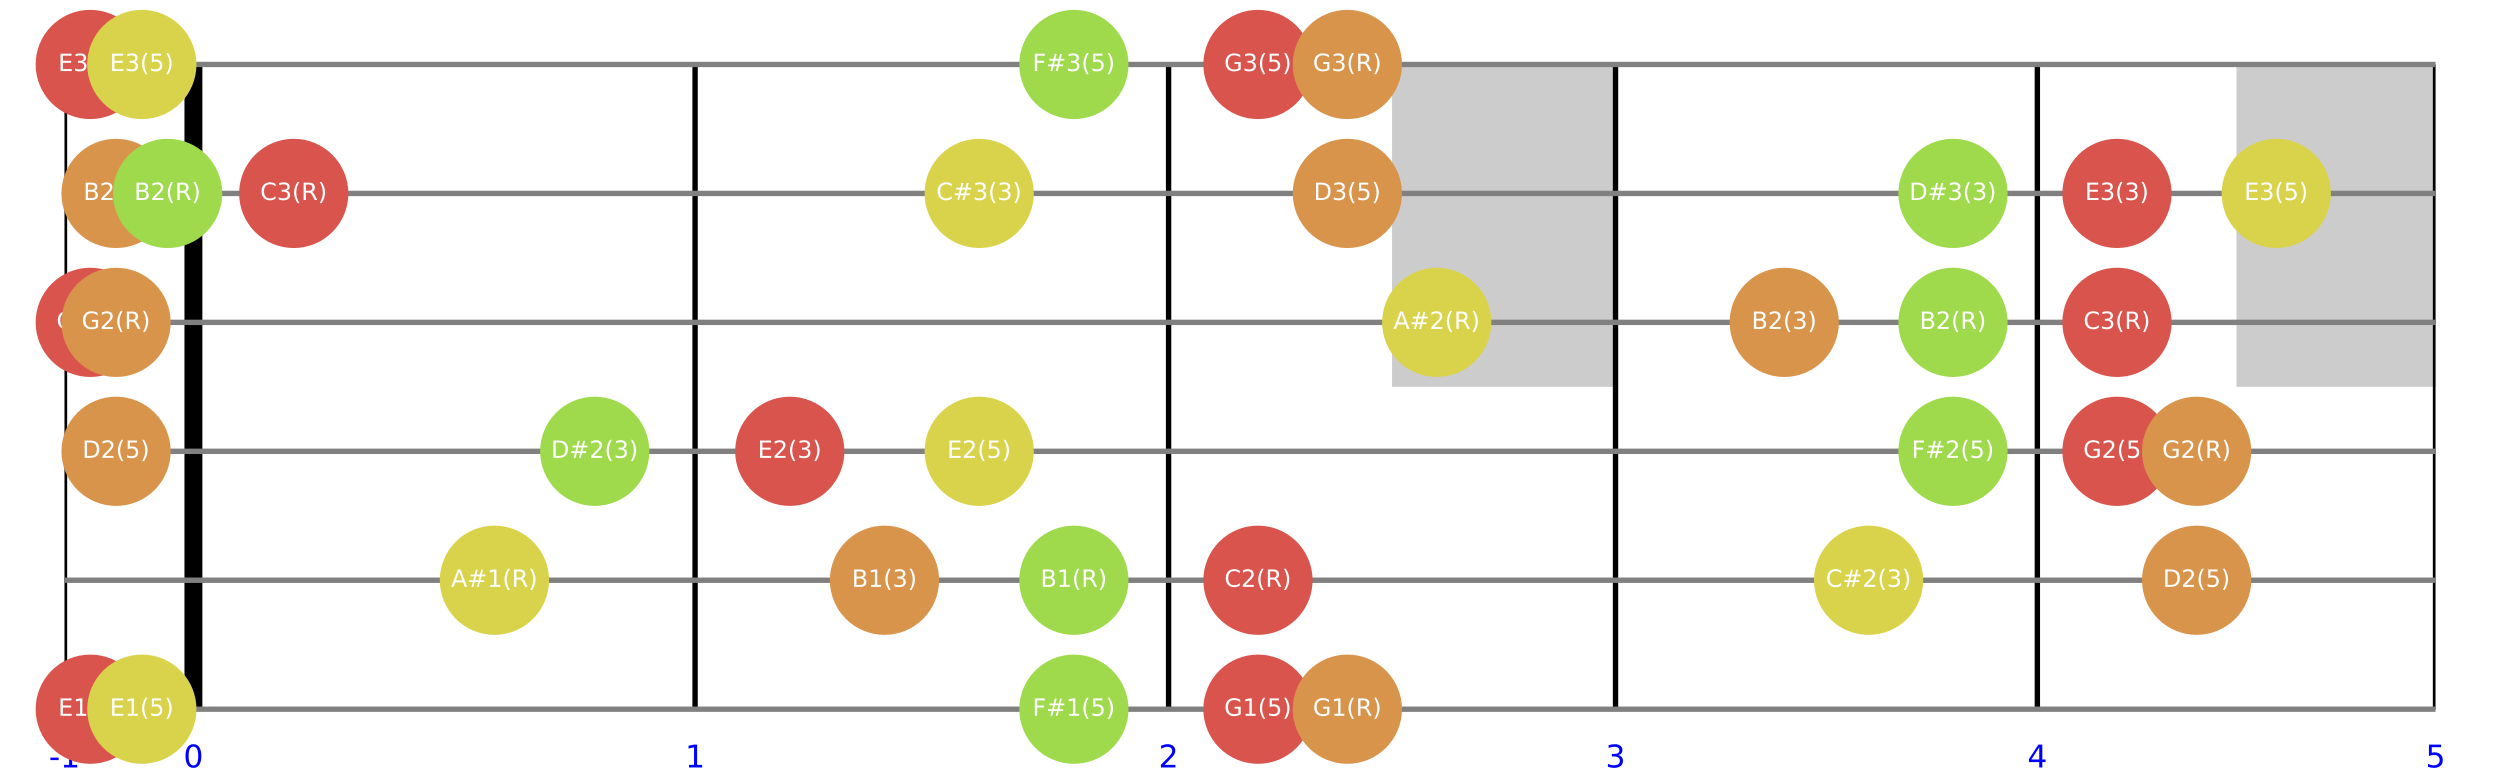 <?xml version="1.0" encoding="utf-8" standalone="no"?>
<!DOCTYPE svg PUBLIC "-//W3C//DTD SVG 1.1//EN"
  "http://www.w3.org/Graphics/SVG/1.1/DTD/svg11.dtd">
<!-- Created with matplotlib (https://matplotlib.org/) -->
<svg height="432pt" version="1.1" viewBox="0 0 1395.952 432" width="1395.952pt" xmlns="http://www.w3.org/2000/svg" xmlns:xlink="http://www.w3.org/1999/xlink">
 <defs>
  <style type="text/css">
*{stroke-linecap:butt;stroke-linejoin:round;}
  </style>
 </defs>
 <g id="figure_1">
  <g id="patch_1">
   <path d="M 0 432 
L 1395.952 432 
L 1395.952 0 
L 0 0 
z
" style="fill:#ffffff;"/>
  </g>
  <g id="axes_1">
   <g id="patch_2">
    <path clip-path="url(#p08aed198a1)" d="M 777.293 216 
L 902.072 216 
L 902.072 36 
L 777.293 36 
z
" style="fill:#cccccc;"/>
   </g>
   <g id="patch_3">
    <path clip-path="url(#p08aed198a1)" d="M 1248.787 216 
L 1359.952 216 
L 1359.952 36 
L 1248.787 36 
z
" style="fill:#cccccc;"/>
   </g>
   <g id="patch_4">
    <path clip-path="url(#p08aed198a1)" d="M 1668.84 216 
L 1767.877 216 
L 1767.877 36 
L 1668.84 36 
z
" style="fill:#cccccc;"/>
   </g>
   <g id="patch_5">
    <path clip-path="url(#p08aed198a1)" d="M 2043.065 216 
L 2131.297 216 
L 2131.297 36 
L 2043.065 36 
z
" style="fill:#cccccc;"/>
   </g>
   <g id="patch_6">
    <path clip-path="url(#p08aed198a1)" d="M 2529.261 396 
L 2603.455 396 
L 2603.455 36 
L 2529.261 36 
z
" style="fill:#cccccc;"/>
   </g>
   <g id="patch_7">
    <path clip-path="url(#p08aed198a1)" d="M 2938.101 216 
L 3000.49 216 
L 3000.49 36 
L 2938.101 36 
z
" style="fill:#cccccc;"/>
   </g>
   <g id="patch_8">
    <path clip-path="url(#p08aed198a1)" d="M 3173.848 216 
L 3229.43 216 
L 3229.43 36 
L 3173.848 36 
z
" style="fill:#cccccc;"/>
   </g>
   <g id="patch_9">
    <path clip-path="url(#p08aed198a1)" d="M 3383.875 216 
L 3433.393 216 
L 3433.393 36 
L 3383.875 36 
z
" style="fill:#cccccc;"/>
   </g>
   <g id="patch_10">
    <path clip-path="url(#p08aed198a1)" d="M 3570.987 216 
L 3615.103 216 
L 3615.103 36 
L 3570.987 36 
z
" style="fill:#cccccc;"/>
   </g>
   <g id="line2d_1">
    <path clip-path="url(#p08aed198a1)" d="M 108 396 
L 108 36 
" style="fill:none;stroke:#000000;stroke-width:10;"/>
   </g>
   <g id="line2d_2">
    <path clip-path="url(#p08aed198a1)" style="fill:none;stroke:#000000;stroke-width:5;"/>
   </g>
   <g id="line2d_3">
    <path clip-path="url(#p08aed198a1)" d="M 36 396 
L 36 36 
" style="fill:none;stroke:#000000;stroke-width:3;"/>
   </g>
   <g id="line2d_4">
    <path clip-path="url(#p08aed198a1)" d="M 108 396 
L 108 36 
" style="fill:none;stroke:#000000;stroke-width:3;"/>
   </g>
   <g id="line2d_5">
    <path clip-path="url(#p08aed198a1)" d="M 388.118 396 
L 388.118 36 
" style="fill:none;stroke:#000000;stroke-width:3;"/>
   </g>
   <g id="line2d_6">
    <path clip-path="url(#p08aed198a1)" d="M 652.515 396 
L 652.515 36 
" style="fill:none;stroke:#000000;stroke-width:3;"/>
   </g>
   <g id="line2d_7">
    <path clip-path="url(#p08aed198a1)" d="M 902.072 396 
L 902.072 36 
" style="fill:none;stroke:#000000;stroke-width:3;"/>
   </g>
   <g id="line2d_8">
    <path clip-path="url(#p08aed198a1)" d="M 1137.622 396 
L 1137.622 36 
" style="fill:none;stroke:#000000;stroke-width:3;"/>
   </g>
   <g id="line2d_9">
    <path clip-path="url(#p08aed198a1)" d="M 1359.952 396 
L 1359.952 36 
" style="fill:none;stroke:#000000;stroke-width:3;"/>
   </g>
   <g id="line2d_10">
    <path clip-path="url(#p08aed198a1)" d="M 36 396 
L 1396.952 396 
" style="fill:none;stroke:#808080;stroke-linecap:square;stroke-width:3;"/>
   </g>
   <g id="line2d_11">
    <path clip-path="url(#p08aed198a1)" d="M 36 324 
L 1396.952 324 
" style="fill:none;stroke:#808080;stroke-linecap:square;stroke-width:3;"/>
   </g>
   <g id="line2d_12">
    <path clip-path="url(#p08aed198a1)" d="M 36 252 
L 1396.952 252 
" style="fill:none;stroke:#808080;stroke-linecap:square;stroke-width:3;"/>
   </g>
   <g id="line2d_13">
    <path clip-path="url(#p08aed198a1)" d="M 36 180 
L 1396.952 180 
" style="fill:none;stroke:#808080;stroke-linecap:square;stroke-width:3;"/>
   </g>
   <g id="line2d_14">
    <path clip-path="url(#p08aed198a1)" d="M 36 108 
L 1396.952 108 
" style="fill:none;stroke:#808080;stroke-linecap:square;stroke-width:3;"/>
   </g>
   <g id="line2d_15">
    <path clip-path="url(#p08aed198a1)" d="M 36 36 
L 1396.952 36 
" style="fill:none;stroke:#808080;stroke-linecap:square;stroke-width:3;"/>
   </g>
   <g id="text_1">
    <!-- -1 -->
    <defs>
     <path d="M 4.891 31.391 
L 31.203 31.391 
L 31.203 23.391 
L 4.891 23.391 
z
" id="DejaVuSans-45"/>
     <path d="M 12.406 8.297 
L 28.516 8.297 
L 28.516 63.922 
L 10.984 60.406 
L 10.984 69.391 
L 28.422 72.906 
L 38.281 72.906 
L 38.281 8.297 
L 54.391 8.297 
L 54.391 0 
L 12.406 0 
z
" id="DejaVuSans-49"/>
    </defs>
    <g style="fill:#0000ff;" transform="translate(27.276 428.521)scale(0.175 -0.175)">
     <use xlink:href="#DejaVuSans-45"/>
     <use x="36.084" xlink:href="#DejaVuSans-49"/>
    </g>
   </g>
   <g id="text_2">
    <!-- 0 -->
    <defs>
     <path d="M 31.781 66.406 
Q 24.172 66.406 20.328 58.906 
Q 16.5 51.422 16.5 36.375 
Q 16.5 21.391 20.328 13.891 
Q 24.172 6.391 31.781 6.391 
Q 39.453 6.391 43.281 13.891 
Q 47.125 21.391 47.125 36.375 
Q 47.125 51.422 43.281 58.906 
Q 39.453 66.406 31.781 66.406 
z
M 31.781 74.219 
Q 44.047 74.219 50.516 64.516 
Q 56.984 54.828 56.984 36.375 
Q 56.984 17.969 50.516 8.266 
Q 44.047 -1.422 31.781 -1.422 
Q 19.531 -1.422 13.062 8.266 
Q 6.594 17.969 6.594 36.375 
Q 6.594 54.828 13.062 64.516 
Q 19.531 74.219 31.781 74.219 
z
" id="DejaVuSans-48"/>
    </defs>
    <g style="fill:#0000ff;" transform="translate(102.433 428.521)scale(0.175 -0.175)">
     <use xlink:href="#DejaVuSans-48"/>
    </g>
   </g>
   <g id="text_3">
    <!-- 1 -->
    <g style="fill:#0000ff;" transform="translate(382.551 428.521)scale(0.175 -0.175)">
     <use xlink:href="#DejaVuSans-49"/>
    </g>
   </g>
   <g id="text_4">
    <!-- 2 -->
    <defs>
     <path d="M 19.188 8.297 
L 53.609 8.297 
L 53.609 0 
L 7.328 0 
L 7.328 8.297 
Q 12.938 14.109 22.625 23.891 
Q 32.328 33.688 34.812 36.531 
Q 39.547 41.844 41.422 45.531 
Q 43.312 49.219 43.312 52.781 
Q 43.312 58.594 39.234 62.25 
Q 35.156 65.922 28.609 65.922 
Q 23.969 65.922 18.812 64.312 
Q 13.672 62.703 7.812 59.422 
L 7.812 69.391 
Q 13.766 71.781 18.938 73 
Q 24.125 74.219 28.422 74.219 
Q 39.75 74.219 46.484 68.547 
Q 53.219 62.891 53.219 53.422 
Q 53.219 48.922 51.531 44.891 
Q 49.859 40.875 45.406 35.406 
Q 44.188 33.984 37.641 27.219 
Q 31.109 20.453 19.188 8.297 
z
" id="DejaVuSans-50"/>
    </defs>
    <g style="fill:#0000ff;" transform="translate(646.947 428.521)scale(0.175 -0.175)">
     <use xlink:href="#DejaVuSans-50"/>
    </g>
   </g>
   <g id="text_5">
    <!-- 3 -->
    <defs>
     <path d="M 40.578 39.312 
Q 47.656 37.797 51.625 33 
Q 55.609 28.219 55.609 21.188 
Q 55.609 10.406 48.188 4.484 
Q 40.766 -1.422 27.094 -1.422 
Q 22.516 -1.422 17.656 -0.516 
Q 12.797 0.391 7.625 2.203 
L 7.625 11.719 
Q 11.719 9.328 16.594 8.109 
Q 21.484 6.891 26.812 6.891 
Q 36.078 6.891 40.938 10.547 
Q 45.797 14.203 45.797 21.188 
Q 45.797 27.641 41.281 31.266 
Q 36.766 34.906 28.719 34.906 
L 20.219 34.906 
L 20.219 43.016 
L 29.109 43.016 
Q 36.375 43.016 40.234 45.922 
Q 44.094 48.828 44.094 54.297 
Q 44.094 59.906 40.109 62.906 
Q 36.141 65.922 28.719 65.922 
Q 24.656 65.922 20.016 65.031 
Q 15.375 64.156 9.812 62.312 
L 9.812 71.094 
Q 15.438 72.656 20.344 73.438 
Q 25.25 74.219 29.594 74.219 
Q 40.828 74.219 47.359 69.109 
Q 53.906 64.016 53.906 55.328 
Q 53.906 49.266 50.438 45.094 
Q 46.969 40.922 40.578 39.312 
z
" id="DejaVuSans-51"/>
    </defs>
    <g style="fill:#0000ff;" transform="translate(896.504 428.521)scale(0.175 -0.175)">
     <use xlink:href="#DejaVuSans-51"/>
    </g>
   </g>
   <g id="text_6">
    <!-- 4 -->
    <defs>
     <path d="M 37.797 64.312 
L 12.891 25.391 
L 37.797 25.391 
z
M 35.203 72.906 
L 47.609 72.906 
L 47.609 25.391 
L 58.016 25.391 
L 58.016 17.188 
L 47.609 17.188 
L 47.609 0 
L 37.797 0 
L 37.797 17.188 
L 4.891 17.188 
L 4.891 26.703 
z
" id="DejaVuSans-52"/>
    </defs>
    <g style="fill:#0000ff;" transform="translate(1132.055 428.521)scale(0.175 -0.175)">
     <use xlink:href="#DejaVuSans-52"/>
    </g>
   </g>
   <g id="text_7">
    <!-- 5 -->
    <defs>
     <path d="M 10.797 72.906 
L 49.516 72.906 
L 49.516 64.594 
L 19.828 64.594 
L 19.828 46.734 
Q 21.969 47.469 24.109 47.828 
Q 26.266 48.188 28.422 48.188 
Q 40.625 48.188 47.75 41.5 
Q 54.891 34.812 54.891 23.391 
Q 54.891 11.625 47.562 5.094 
Q 40.234 -1.422 26.906 -1.422 
Q 22.312 -1.422 17.547 -0.641 
Q 12.797 0.141 7.719 1.703 
L 7.719 11.625 
Q 12.109 9.234 16.797 8.062 
Q 21.484 6.891 26.703 6.891 
Q 35.156 6.891 40.078 11.328 
Q 45.016 15.766 45.016 23.391 
Q 45.016 31 40.078 35.438 
Q 35.156 39.891 26.703 39.891 
Q 22.75 39.891 18.812 39.016 
Q 14.891 38.141 10.797 36.281 
z
" id="DejaVuSans-53"/>
    </defs>
    <g style="fill:#0000ff;" transform="translate(1354.385 428.521)scale(0.175 -0.175)">
     <use xlink:href="#DejaVuSans-53"/>
    </g>
   </g>
   <g id="patch_11">
    <path d="M 50.4 426 
C 58.356 426 65.987 422.839 71.613 417.213 
C 77.239 411.587 80.4 403.956 80.4 396 
C 80.4 388.044 77.239 380.413 71.613 374.787 
C 65.987 369.161 58.356 366 50.4 366 
C 42.444 366 34.813 369.161 29.187 374.787 
C 23.561 380.413 20.4 388.044 20.4 396 
C 20.4 403.956 23.561 411.587 29.187 417.213 
C 34.813 422.839 42.444 426 50.4 426 
z
" style="fill:#d9544c;stroke:#d9544c;stroke-linejoin:miter;"/>
   </g>
   <g id="patch_12">
    <path d="M 50.4 210 
C 58.356 210 65.987 206.839 71.613 201.213 
C 77.239 195.587 80.4 187.956 80.4 180 
C 80.4 172.044 77.239 164.413 71.613 158.787 
C 65.987 153.161 58.356 150 50.4 150 
C 42.444 150 34.813 153.161 29.187 158.787 
C 23.561 164.413 20.4 172.044 20.4 180 
C 20.4 187.956 23.561 195.587 29.187 201.213 
C 34.813 206.839 42.444 210 50.4 210 
z
" style="fill:#d9544c;stroke:#d9544c;stroke-linejoin:miter;"/>
   </g>
   <g id="patch_13">
    <path d="M 50.4 66 
C 58.356 66 65.987 62.839 71.613 57.213 
C 77.239 51.587 80.4 43.956 80.4 36 
C 80.4 28.044 77.239 20.413 71.613 14.787 
C 65.987 9.161 58.356 6 50.4 6 
C 42.444 6 34.813 9.161 29.187 14.787 
C 23.561 20.413 20.4 28.044 20.4 36 
C 20.4 43.956 23.561 51.587 29.187 57.213 
C 34.813 62.839 42.444 66 50.4 66 
z
" style="fill:#d9544c;stroke:#d9544c;stroke-linejoin:miter;"/>
   </g>
   <g id="patch_14">
    <path d="M 164.024 138 
C 171.98 138 179.611 134.839 185.237 129.213 
C 190.863 123.587 194.024 115.956 194.024 108 
C 194.024 100.044 190.863 92.413 185.237 86.787 
C 179.611 81.161 171.98 78 164.024 78 
C 156.068 78 148.436 81.161 142.81 86.787 
C 137.185 92.413 134.024 100.044 134.024 108 
C 134.024 115.956 137.185 123.587 142.81 129.213 
C 148.436 134.839 156.068 138 164.024 138 
z
" style="fill:#d9544c;stroke:#d9544c;stroke-linejoin:miter;"/>
   </g>
   <g id="patch_15">
    <path d="M 440.997 282 
C 448.954 282 456.585 278.839 462.211 273.213 
C 467.836 267.587 470.997 259.956 470.997 252 
C 470.997 244.044 467.836 236.413 462.211 230.787 
C 456.585 225.161 448.954 222 440.997 222 
C 433.041 222 425.41 225.161 419.784 230.787 
C 414.158 236.413 410.997 244.044 410.997 252 
C 410.997 259.956 414.158 267.587 419.784 273.213 
C 425.41 278.839 433.041 282 440.997 282 
z
" style="fill:#d9544c;stroke:#d9544c;stroke-linejoin:miter;"/>
   </g>
   <g id="patch_16">
    <path d="M 702.426 426 
C 710.382 426 718.013 422.839 723.639 417.213 
C 729.265 411.587 732.426 403.956 732.426 396 
C 732.426 388.044 729.265 380.413 723.639 374.787 
C 718.013 369.161 710.382 366 702.426 366 
C 694.47 366 686.839 369.161 681.213 374.787 
C 675.587 380.413 672.426 388.044 672.426 396 
C 672.426 403.956 675.587 411.587 681.213 417.213 
C 686.839 422.839 694.47 426 702.426 426 
z
" style="fill:#d9544c;stroke:#d9544c;stroke-linejoin:miter;"/>
   </g>
   <g id="patch_17">
    <path d="M 702.426 354 
C 710.382 354 718.013 350.839 723.639 345.213 
C 729.265 339.587 732.426 331.956 732.426 324 
C 732.426 316.044 729.265 308.413 723.639 302.787 
C 718.013 297.161 710.382 294 702.426 294 
C 694.47 294 686.839 297.161 681.213 302.787 
C 675.587 308.413 672.426 316.044 672.426 324 
C 672.426 331.956 675.587 339.587 681.213 345.213 
C 686.839 350.839 694.47 354 702.426 354 
z
" style="fill:#d9544c;stroke:#d9544c;stroke-linejoin:miter;"/>
   </g>
   <g id="patch_18">
    <path d="M 702.426 66 
C 710.382 66 718.013 62.839 723.639 57.213 
C 729.265 51.587 732.426 43.956 732.426 36 
C 732.426 28.044 729.265 20.413 723.639 14.787 
C 718.013 9.161 710.382 6 702.426 6 
C 694.47 6 686.839 9.161 681.213 14.787 
C 675.587 20.413 672.426 28.044 672.426 36 
C 672.426 43.956 675.587 51.587 681.213 57.213 
C 686.839 62.839 694.47 66 702.426 66 
z
" style="fill:#d9544c;stroke:#d9544c;stroke-linejoin:miter;"/>
   </g>
   <g id="patch_19">
    <path d="M 1182.088 282 
C 1190.044 282 1197.675 278.839 1203.301 273.213 
C 1208.927 267.587 1212.088 259.956 1212.088 252 
C 1212.088 244.044 1208.927 236.413 1203.301 230.787 
C 1197.675 225.161 1190.044 222 1182.088 222 
C 1174.132 222 1166.501 225.161 1160.875 230.787 
C 1155.249 236.413 1152.088 244.044 1152.088 252 
C 1152.088 259.956 1155.249 267.587 1160.875 273.213 
C 1166.501 278.839 1174.132 282 1182.088 282 
z
" style="fill:#d9544c;stroke:#d9544c;stroke-linejoin:miter;"/>
   </g>
   <g id="patch_20">
    <path d="M 1182.088 210 
C 1190.044 210 1197.675 206.839 1203.301 201.213 
C 1208.927 195.587 1212.088 187.956 1212.088 180 
C 1212.088 172.044 1208.927 164.413 1203.301 158.787 
C 1197.675 153.161 1190.044 150 1182.088 150 
C 1174.132 150 1166.501 153.161 1160.875 158.787 
C 1155.249 164.413 1152.088 172.044 1152.088 180 
C 1152.088 187.956 1155.249 195.587 1160.875 201.213 
C 1166.501 206.839 1174.132 210 1182.088 210 
z
" style="fill:#d9544c;stroke:#d9544c;stroke-linejoin:miter;"/>
   </g>
   <g id="patch_21">
    <path d="M 1182.088 138 
C 1190.044 138 1197.675 134.839 1203.301 129.213 
C 1208.927 123.587 1212.088 115.956 1212.088 108 
C 1212.088 100.044 1208.927 92.413 1203.301 86.787 
C 1197.675 81.161 1190.044 78 1182.088 78 
C 1174.132 78 1166.501 81.161 1160.875 86.787 
C 1155.249 92.413 1152.088 100.044 1152.088 108 
C 1152.088 115.956 1155.249 123.587 1160.875 129.213 
C 1166.501 134.839 1174.132 138 1182.088 138 
z
" style="fill:#d9544c;stroke:#d9544c;stroke-linejoin:miter;"/>
   </g>
   <g id="text_8">
    <!-- E1(3) -->
    <defs>
     <path d="M 9.812 72.906 
L 55.906 72.906 
L 55.906 64.594 
L 19.672 64.594 
L 19.672 43.016 
L 54.391 43.016 
L 54.391 34.719 
L 19.672 34.719 
L 19.672 8.297 
L 56.781 8.297 
L 56.781 0 
L 9.812 0 
z
" id="DejaVuSans-69"/>
     <path d="M 31 75.875 
Q 24.469 64.656 21.281 53.656 
Q 18.109 42.672 18.109 31.391 
Q 18.109 20.125 21.312 9.062 
Q 24.516 -2 31 -13.188 
L 23.188 -13.188 
Q 15.875 -1.703 12.234 9.375 
Q 8.594 20.453 8.594 31.391 
Q 8.594 42.281 12.203 53.312 
Q 15.828 64.359 23.188 75.875 
z
" id="DejaVuSans-40"/>
     <path d="M 8.016 75.875 
L 15.828 75.875 
Q 23.141 64.359 26.781 53.312 
Q 30.422 42.281 30.422 31.391 
Q 30.422 20.453 26.781 9.375 
Q 23.141 -1.703 15.828 -13.188 
L 8.016 -13.188 
Q 14.5 -2 17.703 9.062 
Q 20.906 20.125 20.906 31.391 
Q 20.906 42.672 17.703 53.656 
Q 14.5 64.656 8.016 75.875 
z
" id="DejaVuSans-41"/>
    </defs>
    <g style="fill:#ffffff;" transform="translate(32.502 399.679)scale(0.133 -0.133)">
     <use xlink:href="#DejaVuSans-69"/>
     <use x="63.184" xlink:href="#DejaVuSans-49"/>
     <use x="126.807" xlink:href="#DejaVuSans-40"/>
     <use x="165.82" xlink:href="#DejaVuSans-51"/>
     <use x="229.443" xlink:href="#DejaVuSans-41"/>
    </g>
   </g>
   <g id="text_9">
    <!-- G2(5) -->
    <defs>
     <path d="M 59.516 10.406 
L 59.516 29.984 
L 43.406 29.984 
L 43.406 38.094 
L 69.281 38.094 
L 69.281 6.781 
Q 63.578 2.734 56.688 0.656 
Q 49.812 -1.422 42 -1.422 
Q 24.906 -1.422 15.25 8.562 
Q 5.609 18.562 5.609 36.375 
Q 5.609 54.25 15.25 64.234 
Q 24.906 74.219 42 74.219 
Q 49.125 74.219 55.547 72.453 
Q 61.969 70.703 67.391 67.281 
L 67.391 56.781 
Q 61.922 61.422 55.766 63.766 
Q 49.609 66.109 42.828 66.109 
Q 29.438 66.109 22.719 58.641 
Q 16.016 51.172 16.016 36.375 
Q 16.016 21.625 22.719 14.156 
Q 29.438 6.688 42.828 6.688 
Q 48.047 6.688 52.141 7.594 
Q 56.25 8.5 59.516 10.406 
z
" id="DejaVuSans-71"/>
    </defs>
    <g style="fill:#ffffff;" transform="translate(31.549 183.679)scale(0.133 -0.133)">
     <use xlink:href="#DejaVuSans-71"/>
     <use x="77.49" xlink:href="#DejaVuSans-50"/>
     <use x="141.113" xlink:href="#DejaVuSans-40"/>
     <use x="180.127" xlink:href="#DejaVuSans-53"/>
     <use x="243.75" xlink:href="#DejaVuSans-41"/>
    </g>
   </g>
   <g id="text_10">
    <!-- E3(3) -->
    <g style="fill:#ffffff;" transform="translate(32.502 39.679)scale(0.133 -0.133)">
     <use xlink:href="#DejaVuSans-69"/>
     <use x="63.184" xlink:href="#DejaVuSans-51"/>
     <use x="126.807" xlink:href="#DejaVuSans-40"/>
     <use x="165.82" xlink:href="#DejaVuSans-51"/>
     <use x="229.443" xlink:href="#DejaVuSans-41"/>
    </g>
   </g>
   <g id="text_11">
    <!-- C3(R) -->
    <defs>
     <path d="M 64.406 67.281 
L 64.406 56.891 
Q 59.422 61.531 53.781 63.812 
Q 48.141 66.109 41.797 66.109 
Q 29.297 66.109 22.656 58.469 
Q 16.016 50.828 16.016 36.375 
Q 16.016 21.969 22.656 14.328 
Q 29.297 6.688 41.797 6.688 
Q 48.141 6.688 53.781 8.984 
Q 59.422 11.281 64.406 15.922 
L 64.406 5.609 
Q 59.234 2.094 53.438 0.328 
Q 47.656 -1.422 41.219 -1.422 
Q 24.656 -1.422 15.125 8.703 
Q 5.609 18.844 5.609 36.375 
Q 5.609 53.953 15.125 64.078 
Q 24.656 74.219 41.219 74.219 
Q 47.75 74.219 53.531 72.484 
Q 59.328 70.75 64.406 67.281 
z
" id="DejaVuSans-67"/>
     <path d="M 44.391 34.188 
Q 47.562 33.109 50.562 29.594 
Q 53.562 26.078 56.594 19.922 
L 66.609 0 
L 56 0 
L 46.688 18.703 
Q 43.062 26.031 39.672 28.422 
Q 36.281 30.812 30.422 30.812 
L 19.672 30.812 
L 19.672 0 
L 9.812 0 
L 9.812 72.906 
L 32.078 72.906 
Q 44.578 72.906 50.734 67.672 
Q 56.891 62.453 56.891 51.906 
Q 56.891 45.016 53.688 40.469 
Q 50.484 35.938 44.391 34.188 
z
M 19.672 64.797 
L 19.672 38.922 
L 32.078 38.922 
Q 39.203 38.922 42.844 42.219 
Q 46.484 45.516 46.484 51.906 
Q 46.484 58.297 42.844 61.547 
Q 39.203 64.797 32.078 64.797 
z
" id="DejaVuSans-82"/>
    </defs>
    <g style="fill:#ffffff;" transform="translate(145.292 111.679)scale(0.133 -0.133)">
     <use xlink:href="#DejaVuSans-67"/>
     <use x="69.824" xlink:href="#DejaVuSans-51"/>
     <use x="133.447" xlink:href="#DejaVuSans-40"/>
     <use x="172.461" xlink:href="#DejaVuSans-82"/>
     <use x="241.943" xlink:href="#DejaVuSans-41"/>
    </g>
   </g>
   <g id="text_12">
    <!-- E2(3) -->
    <g style="fill:#ffffff;" transform="translate(423.1 255.679)scale(0.133 -0.133)">
     <use xlink:href="#DejaVuSans-69"/>
     <use x="63.184" xlink:href="#DejaVuSans-50"/>
     <use x="126.807" xlink:href="#DejaVuSans-40"/>
     <use x="165.82" xlink:href="#DejaVuSans-51"/>
     <use x="229.443" xlink:href="#DejaVuSans-41"/>
    </g>
   </g>
   <g id="text_13">
    <!-- G1(5) -->
    <g style="fill:#ffffff;" transform="translate(683.575 399.679)scale(0.133 -0.133)">
     <use xlink:href="#DejaVuSans-71"/>
     <use x="77.49" xlink:href="#DejaVuSans-49"/>
     <use x="141.113" xlink:href="#DejaVuSans-40"/>
     <use x="180.127" xlink:href="#DejaVuSans-53"/>
     <use x="243.75" xlink:href="#DejaVuSans-41"/>
    </g>
   </g>
   <g id="text_14">
    <!-- C2(R) -->
    <g style="fill:#ffffff;" transform="translate(683.695 327.679)scale(0.133 -0.133)">
     <use xlink:href="#DejaVuSans-67"/>
     <use x="69.824" xlink:href="#DejaVuSans-50"/>
     <use x="133.447" xlink:href="#DejaVuSans-40"/>
     <use x="172.461" xlink:href="#DejaVuSans-82"/>
     <use x="241.943" xlink:href="#DejaVuSans-41"/>
    </g>
   </g>
   <g id="text_15">
    <!-- G3(5) -->
    <g style="fill:#ffffff;" transform="translate(683.575 39.679)scale(0.133 -0.133)">
     <use xlink:href="#DejaVuSans-71"/>
     <use x="77.49" xlink:href="#DejaVuSans-51"/>
     <use x="141.113" xlink:href="#DejaVuSans-40"/>
     <use x="180.127" xlink:href="#DejaVuSans-53"/>
     <use x="243.75" xlink:href="#DejaVuSans-41"/>
    </g>
   </g>
   <g id="text_16">
    <!-- G2(5) -->
    <g style="fill:#ffffff;" transform="translate(1163.237 255.679)scale(0.133 -0.133)">
     <use xlink:href="#DejaVuSans-71"/>
     <use x="77.49" xlink:href="#DejaVuSans-50"/>
     <use x="141.113" xlink:href="#DejaVuSans-40"/>
     <use x="180.127" xlink:href="#DejaVuSans-53"/>
     <use x="243.75" xlink:href="#DejaVuSans-41"/>
    </g>
   </g>
   <g id="text_17">
    <!-- C3(R) -->
    <g style="fill:#ffffff;" transform="translate(1163.357 183.679)scale(0.133 -0.133)">
     <use xlink:href="#DejaVuSans-67"/>
     <use x="69.824" xlink:href="#DejaVuSans-51"/>
     <use x="133.447" xlink:href="#DejaVuSans-40"/>
     <use x="172.461" xlink:href="#DejaVuSans-82"/>
     <use x="241.943" xlink:href="#DejaVuSans-41"/>
    </g>
   </g>
   <g id="text_18">
    <!-- E3(3) -->
    <g style="fill:#ffffff;" transform="translate(1164.19 111.679)scale(0.133 -0.133)">
     <use xlink:href="#DejaVuSans-69"/>
     <use x="63.184" xlink:href="#DejaVuSans-51"/>
     <use x="126.807" xlink:href="#DejaVuSans-40"/>
     <use x="165.82" xlink:href="#DejaVuSans-51"/>
     <use x="229.443" xlink:href="#DejaVuSans-41"/>
    </g>
   </g>
   <g id="patch_22">
    <path d="M 64.8 282 
C 72.756 282 80.387 278.839 86.013 273.213 
C 91.639 267.587 94.8 259.956 94.8 252 
C 94.8 244.044 91.639 236.413 86.013 230.787 
C 80.387 225.161 72.756 222 64.8 222 
C 56.844 222 49.213 225.161 43.587 230.787 
C 37.961 236.413 34.8 244.044 34.8 252 
C 34.8 259.956 37.961 267.587 43.587 273.213 
C 49.213 278.839 56.844 282 64.8 282 
z
" style="fill:#d9944c;stroke:#d9944c;stroke-linejoin:miter;"/>
   </g>
   <g id="patch_23">
    <path d="M 64.8 210 
C 72.756 210 80.387 206.839 86.013 201.213 
C 91.639 195.587 94.8 187.956 94.8 180 
C 94.8 172.044 91.639 164.413 86.013 158.787 
C 80.387 153.161 72.756 150 64.8 150 
C 56.844 150 49.213 153.161 43.587 158.787 
C 37.961 164.413 34.8 172.044 34.8 180 
C 34.8 187.956 37.961 195.587 43.587 201.213 
C 49.213 206.839 56.844 210 64.8 210 
z
" style="fill:#d9944c;stroke:#d9944c;stroke-linejoin:miter;"/>
   </g>
   <g id="patch_24">
    <path d="M 64.8 138 
C 72.756 138 80.387 134.839 86.013 129.213 
C 91.639 123.587 94.8 115.956 94.8 108 
C 94.8 100.044 91.639 92.413 86.013 86.787 
C 80.387 81.161 72.756 78 64.8 78 
C 56.844 78 49.213 81.161 43.587 86.787 
C 37.961 92.413 34.8 100.044 34.8 108 
C 34.8 115.956 37.961 123.587 43.587 129.213 
C 49.213 134.839 56.844 138 64.8 138 
z
" style="fill:#d9944c;stroke:#d9944c;stroke-linejoin:miter;"/>
   </g>
   <g id="patch_25">
    <path d="M 493.877 354 
C 501.833 354 509.464 350.839 515.09 345.213 
C 520.716 339.587 523.877 331.956 523.877 324 
C 523.877 316.044 520.716 308.413 515.09 302.787 
C 509.464 297.161 501.833 294 493.877 294 
C 485.921 294 478.289 297.161 472.664 302.787 
C 467.038 308.413 463.877 316.044 463.877 324 
C 463.877 331.956 467.038 339.587 472.664 345.213 
C 478.289 350.839 485.921 354 493.877 354 
z
" style="fill:#d9944c;stroke:#d9944c;stroke-linejoin:miter;"/>
   </g>
   <g id="patch_26">
    <path d="M 752.337 426 
C 760.293 426 767.925 422.839 773.551 417.213 
C 779.176 411.587 782.337 403.956 782.337 396 
C 782.337 388.044 779.176 380.413 773.551 374.787 
C 767.925 369.161 760.293 366 752.337 366 
C 744.381 366 736.75 369.161 731.124 374.787 
C 725.498 380.413 722.337 388.044 722.337 396 
C 722.337 403.956 725.498 411.587 731.124 417.213 
C 736.75 422.839 744.381 426 752.337 426 
z
" style="fill:#d9944c;stroke:#d9944c;stroke-linejoin:miter;"/>
   </g>
   <g id="patch_27">
    <path d="M 752.337 138 
C 760.293 138 767.925 134.839 773.551 129.213 
C 779.176 123.587 782.337 115.956 782.337 108 
C 782.337 100.044 779.176 92.413 773.551 86.787 
C 767.925 81.161 760.293 78 752.337 78 
C 744.381 78 736.75 81.161 731.124 86.787 
C 725.498 92.413 722.337 100.044 722.337 108 
C 722.337 115.956 725.498 123.587 731.124 129.213 
C 736.75 134.839 744.381 138 752.337 138 
z
" style="fill:#d9944c;stroke:#d9944c;stroke-linejoin:miter;"/>
   </g>
   <g id="patch_28">
    <path d="M 752.337 66 
C 760.293 66 767.925 62.839 773.551 57.213 
C 779.176 51.587 782.337 43.956 782.337 36 
C 782.337 28.044 779.176 20.413 773.551 14.787 
C 767.925 9.161 760.293 6 752.337 6 
C 744.381 6 736.75 9.161 731.124 14.787 
C 725.498 20.413 722.337 28.044 722.337 36 
C 722.337 43.956 725.498 51.587 731.124 57.213 
C 736.75 62.839 744.381 66 752.337 66 
z
" style="fill:#d9944c;stroke:#d9944c;stroke-linejoin:miter;"/>
   </g>
   <g id="patch_29">
    <path d="M 996.292 210 
C 1004.248 210 1011.879 206.839 1017.505 201.213 
C 1023.131 195.587 1026.292 187.956 1026.292 180 
C 1026.292 172.044 1023.131 164.413 1017.505 158.787 
C 1011.879 153.161 1004.248 150 996.292 150 
C 988.336 150 980.704 153.161 975.078 158.787 
C 969.453 164.413 966.292 172.044 966.292 180 
C 966.292 187.956 969.453 195.587 975.078 201.213 
C 980.704 206.839 988.336 210 996.292 210 
z
" style="fill:#d9944c;stroke:#d9944c;stroke-linejoin:miter;"/>
   </g>
   <g id="patch_30">
    <path d="M 1226.554 354 
C 1234.51 354 1242.141 350.839 1247.767 345.213 
C 1253.393 339.587 1256.554 331.956 1256.554 324 
C 1256.554 316.044 1253.393 308.413 1247.767 302.787 
C 1242.141 297.161 1234.51 294 1226.554 294 
C 1218.598 294 1210.967 297.161 1205.341 302.787 
C 1199.715 308.413 1196.554 316.044 1196.554 324 
C 1196.554 331.956 1199.715 339.587 1205.341 345.213 
C 1210.967 350.839 1218.598 354 1226.554 354 
z
" style="fill:#d9944c;stroke:#d9944c;stroke-linejoin:miter;"/>
   </g>
   <g id="patch_31">
    <path d="M 1226.554 282 
C 1234.51 282 1242.141 278.839 1247.767 273.213 
C 1253.393 267.587 1256.554 259.956 1256.554 252 
C 1256.554 244.044 1253.393 236.413 1247.767 230.787 
C 1242.141 225.161 1234.51 222 1226.554 222 
C 1218.598 222 1210.967 225.161 1205.341 230.787 
C 1199.715 236.413 1196.554 244.044 1196.554 252 
C 1196.554 259.956 1199.715 267.587 1205.341 273.213 
C 1210.967 278.839 1218.598 282 1226.554 282 
z
" style="fill:#d9944c;stroke:#d9944c;stroke-linejoin:miter;"/>
   </g>
   <g id="text_19">
    <!-- D2(5) -->
    <defs>
     <path d="M 19.672 64.797 
L 19.672 8.109 
L 31.594 8.109 
Q 46.688 8.109 53.688 14.938 
Q 60.688 21.781 60.688 36.531 
Q 60.688 51.172 53.688 57.984 
Q 46.688 64.797 31.594 64.797 
z
M 9.812 72.906 
L 30.078 72.906 
Q 51.266 72.906 61.172 64.094 
Q 71.094 55.281 71.094 36.531 
Q 71.094 17.672 61.125 8.828 
Q 51.172 0 30.078 0 
L 9.812 0 
z
" id="DejaVuSans-68"/>
    </defs>
    <g style="fill:#ffffff;" transform="translate(45.981 255.679)scale(0.133 -0.133)">
     <use xlink:href="#DejaVuSans-68"/>
     <use x="77.002" xlink:href="#DejaVuSans-50"/>
     <use x="140.625" xlink:href="#DejaVuSans-40"/>
     <use x="179.639" xlink:href="#DejaVuSans-53"/>
     <use x="243.262" xlink:href="#DejaVuSans-41"/>
    </g>
   </g>
   <g id="text_20">
    <!-- G2(R) -->
    <g style="fill:#ffffff;" transform="translate(45.558 183.679)scale(0.133 -0.133)">
     <use xlink:href="#DejaVuSans-71"/>
     <use x="77.49" xlink:href="#DejaVuSans-50"/>
     <use x="141.113" xlink:href="#DejaVuSans-40"/>
     <use x="180.127" xlink:href="#DejaVuSans-82"/>
     <use x="249.609" xlink:href="#DejaVuSans-41"/>
    </g>
   </g>
   <g id="text_21">
    <!-- B2(3) -->
    <defs>
     <path d="M 19.672 34.812 
L 19.672 8.109 
L 35.5 8.109 
Q 43.453 8.109 47.281 11.406 
Q 51.125 14.703 51.125 21.484 
Q 51.125 28.328 47.281 31.562 
Q 43.453 34.812 35.5 34.812 
z
M 19.672 64.797 
L 19.672 42.828 
L 34.281 42.828 
Q 41.5 42.828 45.031 45.531 
Q 48.578 48.25 48.578 53.812 
Q 48.578 59.328 45.031 62.062 
Q 41.5 64.797 34.281 64.797 
z
M 9.812 72.906 
L 35.016 72.906 
Q 46.297 72.906 52.391 68.219 
Q 58.5 63.531 58.5 54.891 
Q 58.5 48.188 55.375 44.234 
Q 52.25 40.281 46.188 39.312 
Q 53.469 37.75 57.5 32.781 
Q 61.531 27.828 61.531 20.406 
Q 61.531 10.641 54.891 5.312 
Q 48.25 0 35.984 0 
L 9.812 0 
z
" id="DejaVuSans-66"/>
    </defs>
    <g style="fill:#ffffff;" transform="translate(46.541 111.679)scale(0.133 -0.133)">
     <use xlink:href="#DejaVuSans-66"/>
     <use x="68.604" xlink:href="#DejaVuSans-50"/>
     <use x="132.227" xlink:href="#DejaVuSans-40"/>
     <use x="171.24" xlink:href="#DejaVuSans-51"/>
     <use x="234.863" xlink:href="#DejaVuSans-41"/>
    </g>
   </g>
   <g id="text_22">
    <!-- B1(3) -->
    <g style="fill:#ffffff;" transform="translate(475.617 327.679)scale(0.133 -0.133)">
     <use xlink:href="#DejaVuSans-66"/>
     <use x="68.604" xlink:href="#DejaVuSans-49"/>
     <use x="132.227" xlink:href="#DejaVuSans-40"/>
     <use x="171.24" xlink:href="#DejaVuSans-51"/>
     <use x="234.863" xlink:href="#DejaVuSans-41"/>
    </g>
   </g>
   <g id="text_23">
    <!-- G1(R) -->
    <g style="fill:#ffffff;" transform="translate(733.096 399.679)scale(0.133 -0.133)">
     <use xlink:href="#DejaVuSans-71"/>
     <use x="77.49" xlink:href="#DejaVuSans-49"/>
     <use x="141.113" xlink:href="#DejaVuSans-40"/>
     <use x="180.127" xlink:href="#DejaVuSans-82"/>
     <use x="249.609" xlink:href="#DejaVuSans-41"/>
    </g>
   </g>
   <g id="text_24">
    <!-- D3(5) -->
    <g style="fill:#ffffff;" transform="translate(733.519 111.679)scale(0.133 -0.133)">
     <use xlink:href="#DejaVuSans-68"/>
     <use x="77.002" xlink:href="#DejaVuSans-51"/>
     <use x="140.625" xlink:href="#DejaVuSans-40"/>
     <use x="179.639" xlink:href="#DejaVuSans-53"/>
     <use x="243.262" xlink:href="#DejaVuSans-41"/>
    </g>
   </g>
   <g id="text_25">
    <!-- G3(R) -->
    <g style="fill:#ffffff;" transform="translate(733.096 39.679)scale(0.133 -0.133)">
     <use xlink:href="#DejaVuSans-71"/>
     <use x="77.49" xlink:href="#DejaVuSans-51"/>
     <use x="141.113" xlink:href="#DejaVuSans-40"/>
     <use x="180.127" xlink:href="#DejaVuSans-82"/>
     <use x="249.609" xlink:href="#DejaVuSans-41"/>
    </g>
   </g>
   <g id="text_26">
    <!-- B2(3) -->
    <g style="fill:#ffffff;" transform="translate(978.032 183.679)scale(0.133 -0.133)">
     <use xlink:href="#DejaVuSans-66"/>
     <use x="68.604" xlink:href="#DejaVuSans-50"/>
     <use x="132.227" xlink:href="#DejaVuSans-40"/>
     <use x="171.24" xlink:href="#DejaVuSans-51"/>
     <use x="234.863" xlink:href="#DejaVuSans-41"/>
    </g>
   </g>
   <g id="text_27">
    <!-- D2(5) -->
    <g style="fill:#ffffff;" transform="translate(1207.735 327.679)scale(0.133 -0.133)">
     <use xlink:href="#DejaVuSans-68"/>
     <use x="77.002" xlink:href="#DejaVuSans-50"/>
     <use x="140.625" xlink:href="#DejaVuSans-40"/>
     <use x="179.639" xlink:href="#DejaVuSans-53"/>
     <use x="243.262" xlink:href="#DejaVuSans-41"/>
    </g>
   </g>
   <g id="text_28">
    <!-- G2(R) -->
    <g style="fill:#ffffff;" transform="translate(1207.312 255.679)scale(0.133 -0.133)">
     <use xlink:href="#DejaVuSans-71"/>
     <use x="77.49" xlink:href="#DejaVuSans-50"/>
     <use x="141.113" xlink:href="#DejaVuSans-40"/>
     <use x="180.127" xlink:href="#DejaVuSans-82"/>
     <use x="249.609" xlink:href="#DejaVuSans-41"/>
    </g>
   </g>
   <g id="patch_32">
    <path d="M 79.2 426 
C 87.156 426 94.787 422.839 100.413 417.213 
C 106.039 411.587 109.2 403.956 109.2 396 
C 109.2 388.044 106.039 380.413 100.413 374.787 
C 94.787 369.161 87.156 366 79.2 366 
C 71.244 366 63.613 369.161 57.987 374.787 
C 52.361 380.413 49.2 388.044 49.2 396 
C 49.2 403.956 52.361 411.587 57.987 417.213 
C 63.613 422.839 71.244 426 79.2 426 
z
" style="fill:#d9d34c;stroke:#d9d34c;stroke-linejoin:miter;"/>
   </g>
   <g id="patch_33">
    <path d="M 79.2 66 
C 87.156 66 94.787 62.839 100.413 57.213 
C 106.039 51.587 109.2 43.956 109.2 36 
C 109.2 28.044 106.039 20.413 100.413 14.787 
C 94.787 9.161 87.156 6 79.2 6 
C 71.244 6 63.613 9.161 57.987 14.787 
C 52.361 20.413 49.2 28.044 49.2 36 
C 49.2 43.956 52.361 51.587 57.987 57.213 
C 63.613 62.839 71.244 66 79.2 66 
z
" style="fill:#d9d34c;stroke:#d9d34c;stroke-linejoin:miter;"/>
   </g>
   <g id="patch_34">
    <path d="M 276.071 354 
C 284.027 354 291.658 350.839 297.284 345.213 
C 302.91 339.587 306.071 331.956 306.071 324 
C 306.071 316.044 302.91 308.413 297.284 302.787 
C 291.658 297.161 284.027 294 276.071 294 
C 268.115 294 260.484 297.161 254.858 302.787 
C 249.232 308.413 246.071 316.044 246.071 324 
C 246.071 331.956 249.232 339.587 254.858 345.213 
C 260.484 350.839 268.115 354 276.071 354 
z
" style="fill:#d9d34c;stroke:#d9d34c;stroke-linejoin:miter;"/>
   </g>
   <g id="patch_35">
    <path d="M 546.756 282 
C 554.712 282 562.343 278.839 567.969 273.213 
C 573.595 267.587 576.756 259.956 576.756 252 
C 576.756 244.044 573.595 236.413 567.969 230.787 
C 562.343 225.161 554.712 222 546.756 222 
C 538.8 222 531.169 225.161 525.543 230.787 
C 519.917 236.413 516.756 244.044 516.756 252 
C 516.756 259.956 519.917 267.587 525.543 273.213 
C 531.169 278.839 538.8 282 546.756 282 
z
" style="fill:#d9d34c;stroke:#d9d34c;stroke-linejoin:miter;"/>
   </g>
   <g id="patch_36">
    <path d="M 546.756 138 
C 554.712 138 562.343 134.839 567.969 129.213 
C 573.595 123.587 576.756 115.956 576.756 108 
C 576.756 100.044 573.595 92.413 567.969 86.787 
C 562.343 81.161 554.712 78 546.756 78 
C 538.8 78 531.169 81.161 525.543 86.787 
C 519.917 92.413 516.756 100.044 516.756 108 
C 516.756 115.956 519.917 123.587 525.543 129.213 
C 531.169 134.839 538.8 138 546.756 138 
z
" style="fill:#d9d34c;stroke:#d9d34c;stroke-linejoin:miter;"/>
   </g>
   <g id="patch_37">
    <path d="M 802.249 210 
C 810.205 210 817.836 206.839 823.462 201.213 
C 829.088 195.587 832.249 187.956 832.249 180 
C 832.249 172.044 829.088 164.413 823.462 158.787 
C 817.836 153.161 810.205 150 802.249 150 
C 794.293 150 786.661 153.161 781.036 158.787 
C 775.41 164.413 772.249 172.044 772.249 180 
C 772.249 187.956 775.41 195.587 781.036 201.213 
C 786.661 206.839 794.293 210 802.249 210 
z
" style="fill:#d9d34c;stroke:#d9d34c;stroke-linejoin:miter;"/>
   </g>
   <g id="patch_38">
    <path d="M 1043.402 354 
C 1051.358 354 1058.989 350.839 1064.615 345.213 
C 1070.241 339.587 1073.402 331.956 1073.402 324 
C 1073.402 316.044 1070.241 308.413 1064.615 302.787 
C 1058.989 297.161 1051.358 294 1043.402 294 
C 1035.446 294 1027.814 297.161 1022.189 302.787 
C 1016.563 308.413 1013.402 316.044 1013.402 324 
C 1013.402 331.956 1016.563 339.587 1022.189 345.213 
C 1027.814 350.839 1035.446 354 1043.402 354 
z
" style="fill:#d9d34c;stroke:#d9d34c;stroke-linejoin:miter;"/>
   </g>
   <g id="patch_39">
    <path d="M 1271.02 138 
C 1278.976 138 1286.607 134.839 1292.233 129.213 
C 1297.859 123.587 1301.02 115.956 1301.02 108 
C 1301.02 100.044 1297.859 92.413 1292.233 86.787 
C 1286.607 81.161 1278.976 78 1271.02 78 
C 1263.064 78 1255.433 81.161 1249.807 86.787 
C 1244.181 92.413 1241.02 100.044 1241.02 108 
C 1241.02 115.956 1244.181 123.587 1249.807 129.213 
C 1255.433 134.839 1263.064 138 1271.02 138 
z
" style="fill:#d9d34c;stroke:#d9d34c;stroke-linejoin:miter;"/>
   </g>
   <g id="text_29">
    <!-- E1(5) -->
    <g style="fill:#ffffff;" transform="translate(61.302 399.679)scale(0.133 -0.133)">
     <use xlink:href="#DejaVuSans-69"/>
     <use x="63.184" xlink:href="#DejaVuSans-49"/>
     <use x="126.807" xlink:href="#DejaVuSans-40"/>
     <use x="165.82" xlink:href="#DejaVuSans-53"/>
     <use x="229.443" xlink:href="#DejaVuSans-41"/>
    </g>
   </g>
   <g id="text_30">
    <!-- E3(5) -->
    <g style="fill:#ffffff;" transform="translate(61.302 39.679)scale(0.133 -0.133)">
     <use xlink:href="#DejaVuSans-69"/>
     <use x="63.184" xlink:href="#DejaVuSans-51"/>
     <use x="126.807" xlink:href="#DejaVuSans-40"/>
     <use x="165.82" xlink:href="#DejaVuSans-53"/>
     <use x="229.443" xlink:href="#DejaVuSans-41"/>
    </g>
   </g>
   <g id="text_31">
    <!-- A#1(R) -->
    <defs>
     <path d="M 34.188 63.188 
L 20.797 26.906 
L 47.609 26.906 
z
M 28.609 72.906 
L 39.797 72.906 
L 67.578 0 
L 57.328 0 
L 50.688 18.703 
L 17.828 18.703 
L 11.188 0 
L 0.781 0 
z
" id="DejaVuSans-65"/>
     <path d="M 51.125 44 
L 36.922 44 
L 32.812 27.688 
L 47.125 27.688 
z
M 43.797 71.781 
L 38.719 51.516 
L 52.984 51.516 
L 58.109 71.781 
L 65.922 71.781 
L 60.891 51.516 
L 76.125 51.516 
L 76.125 44 
L 58.984 44 
L 54.984 27.688 
L 70.516 27.688 
L 70.516 20.219 
L 53.078 20.219 
L 48 0 
L 40.188 0 
L 45.219 20.219 
L 30.906 20.219 
L 25.875 0 
L 18.016 0 
L 23.094 20.219 
L 7.719 20.219 
L 7.719 27.688 
L 24.906 27.688 
L 29 44 
L 13.281 44 
L 13.281 51.516 
L 30.906 51.516 
L 35.891 71.781 
z
" id="DejaVuSans-35"/>
    </defs>
    <g style="fill:#ffffff;" transform="translate(251.848 327.679)scale(0.133 -0.133)">
     <use xlink:href="#DejaVuSans-65"/>
     <use x="68.408" xlink:href="#DejaVuSans-35"/>
     <use x="152.197" xlink:href="#DejaVuSans-49"/>
     <use x="215.82" xlink:href="#DejaVuSans-40"/>
     <use x="254.834" xlink:href="#DejaVuSans-82"/>
     <use x="324.316" xlink:href="#DejaVuSans-41"/>
    </g>
   </g>
   <g id="text_32">
    <!-- E2(5) -->
    <g style="fill:#ffffff;" transform="translate(528.858 255.679)scale(0.133 -0.133)">
     <use xlink:href="#DejaVuSans-69"/>
     <use x="63.184" xlink:href="#DejaVuSans-50"/>
     <use x="126.807" xlink:href="#DejaVuSans-40"/>
     <use x="165.82" xlink:href="#DejaVuSans-53"/>
     <use x="229.443" xlink:href="#DejaVuSans-41"/>
    </g>
   </g>
   <g id="text_33">
    <!-- C#3(3) -->
    <g style="fill:#ffffff;" transform="translate(522.829 111.679)scale(0.133 -0.133)">
     <use xlink:href="#DejaVuSans-67"/>
     <use x="69.824" xlink:href="#DejaVuSans-35"/>
     <use x="153.613" xlink:href="#DejaVuSans-51"/>
     <use x="217.236" xlink:href="#DejaVuSans-40"/>
     <use x="256.25" xlink:href="#DejaVuSans-51"/>
     <use x="319.873" xlink:href="#DejaVuSans-41"/>
    </g>
   </g>
   <g id="text_34">
    <!-- A#2(R) -->
    <g style="fill:#ffffff;" transform="translate(778.026 183.679)scale(0.133 -0.133)">
     <use xlink:href="#DejaVuSans-65"/>
     <use x="68.408" xlink:href="#DejaVuSans-35"/>
     <use x="152.197" xlink:href="#DejaVuSans-50"/>
     <use x="215.82" xlink:href="#DejaVuSans-40"/>
     <use x="254.834" xlink:href="#DejaVuSans-82"/>
     <use x="324.316" xlink:href="#DejaVuSans-41"/>
    </g>
   </g>
   <g id="text_35">
    <!-- C#2(3) -->
    <g style="fill:#ffffff;" transform="translate(1019.475 327.679)scale(0.133 -0.133)">
     <use xlink:href="#DejaVuSans-67"/>
     <use x="69.824" xlink:href="#DejaVuSans-35"/>
     <use x="153.613" xlink:href="#DejaVuSans-50"/>
     <use x="217.236" xlink:href="#DejaVuSans-40"/>
     <use x="256.25" xlink:href="#DejaVuSans-51"/>
     <use x="319.873" xlink:href="#DejaVuSans-41"/>
    </g>
   </g>
   <g id="text_36">
    <!-- E3(5) -->
    <g style="fill:#ffffff;" transform="translate(1253.122 111.679)scale(0.133 -0.133)">
     <use xlink:href="#DejaVuSans-69"/>
     <use x="63.184" xlink:href="#DejaVuSans-51"/>
     <use x="126.807" xlink:href="#DejaVuSans-40"/>
     <use x="165.82" xlink:href="#DejaVuSans-53"/>
     <use x="229.443" xlink:href="#DejaVuSans-41"/>
    </g>
   </g>
   <g id="patch_40">
    <path d="M 93.6 138 
C 101.556 138 109.187 134.839 114.813 129.213 
C 120.439 123.587 123.6 115.956 123.6 108 
C 123.6 100.044 120.439 92.413 114.813 86.787 
C 109.187 81.161 101.556 78 93.6 78 
C 85.644 78 78.013 81.161 72.387 86.787 
C 66.761 92.413 63.6 100.044 63.6 108 
C 63.6 115.956 66.761 123.587 72.387 129.213 
C 78.013 134.839 85.644 138 93.6 138 
z
" style="fill:#9fd94c;stroke:#9fd94c;stroke-linejoin:miter;"/>
   </g>
   <g id="patch_41">
    <path d="M 332.095 282 
C 340.051 282 347.682 278.839 353.308 273.213 
C 358.934 267.587 362.095 259.956 362.095 252 
C 362.095 244.044 358.934 236.413 353.308 230.787 
C 347.682 225.161 340.051 222 332.095 222 
C 324.138 222 316.507 225.161 310.881 230.787 
C 305.256 236.413 302.095 244.044 302.095 252 
C 302.095 259.956 305.256 267.587 310.881 273.213 
C 316.507 278.839 324.138 282 332.095 282 
z
" style="fill:#9fd94c;stroke:#9fd94c;stroke-linejoin:miter;"/>
   </g>
   <g id="patch_42">
    <path d="M 599.635 426 
C 607.591 426 615.223 422.839 620.849 417.213 
C 626.474 411.587 629.635 403.956 629.635 396 
C 629.635 388.044 626.474 380.413 620.849 374.787 
C 615.223 369.161 607.591 366 599.635 366 
C 591.679 366 584.048 369.161 578.422 374.787 
C 572.796 380.413 569.635 388.044 569.635 396 
C 569.635 403.956 572.796 411.587 578.422 417.213 
C 584.048 422.839 591.679 426 599.635 426 
z
" style="fill:#9fd94c;stroke:#9fd94c;stroke-linejoin:miter;"/>
   </g>
   <g id="patch_43">
    <path d="M 599.635 354 
C 607.591 354 615.223 350.839 620.849 345.213 
C 626.474 339.587 629.635 331.956 629.635 324 
C 629.635 316.044 626.474 308.413 620.849 302.787 
C 615.223 297.161 607.591 294 599.635 294 
C 591.679 294 584.048 297.161 578.422 302.787 
C 572.796 308.413 569.635 316.044 569.635 324 
C 569.635 331.956 572.796 339.587 578.422 345.213 
C 584.048 350.839 591.679 354 599.635 354 
z
" style="fill:#9fd94c;stroke:#9fd94c;stroke-linejoin:miter;"/>
   </g>
   <g id="patch_44">
    <path d="M 599.635 66 
C 607.591 66 615.223 62.839 620.849 57.213 
C 626.474 51.587 629.635 43.956 629.635 36 
C 629.635 28.044 626.474 20.413 620.849 14.787 
C 615.223 9.161 607.591 6 599.635 6 
C 591.679 6 584.048 9.161 578.422 14.787 
C 572.796 20.413 569.635 28.044 569.635 36 
C 569.635 43.956 572.796 51.587 578.422 57.213 
C 584.048 62.839 591.679 66 599.635 66 
z
" style="fill:#9fd94c;stroke:#9fd94c;stroke-linejoin:miter;"/>
   </g>
   <g id="patch_45">
    <path d="M 1090.512 282 
C 1098.468 282 1106.099 278.839 1111.725 273.213 
C 1117.351 267.587 1120.512 259.956 1120.512 252 
C 1120.512 244.044 1117.351 236.413 1111.725 230.787 
C 1106.099 225.161 1098.468 222 1090.512 222 
C 1082.556 222 1074.924 225.161 1069.299 230.787 
C 1063.673 236.413 1060.512 244.044 1060.512 252 
C 1060.512 259.956 1063.673 267.587 1069.299 273.213 
C 1074.924 278.839 1082.556 282 1090.512 282 
z
" style="fill:#9fd94c;stroke:#9fd94c;stroke-linejoin:miter;"/>
   </g>
   <g id="patch_46">
    <path d="M 1090.512 210 
C 1098.468 210 1106.099 206.839 1111.725 201.213 
C 1117.351 195.587 1120.512 187.956 1120.512 180 
C 1120.512 172.044 1117.351 164.413 1111.725 158.787 
C 1106.099 153.161 1098.468 150 1090.512 150 
C 1082.556 150 1074.924 153.161 1069.299 158.787 
C 1063.673 164.413 1060.512 172.044 1060.512 180 
C 1060.512 187.956 1063.673 195.587 1069.299 201.213 
C 1074.924 206.839 1082.556 210 1090.512 210 
z
" style="fill:#9fd94c;stroke:#9fd94c;stroke-linejoin:miter;"/>
   </g>
   <g id="patch_47">
    <path d="M 1090.512 138 
C 1098.468 138 1106.099 134.839 1111.725 129.213 
C 1117.351 123.587 1120.512 115.956 1120.512 108 
C 1120.512 100.044 1117.351 92.413 1111.725 86.787 
C 1106.099 81.161 1098.468 78 1090.512 78 
C 1082.556 78 1074.924 81.161 1069.299 86.787 
C 1063.673 92.413 1060.512 100.044 1060.512 108 
C 1060.512 115.956 1063.673 123.587 1069.299 129.213 
C 1074.924 134.839 1082.556 138 1090.512 138 
z
" style="fill:#9fd94c;stroke:#9fd94c;stroke-linejoin:miter;"/>
   </g>
   <g id="text_37">
    <!-- B2(R) -->
    <g style="fill:#ffffff;" transform="translate(74.95 111.679)scale(0.133 -0.133)">
     <use xlink:href="#DejaVuSans-66"/>
     <use x="68.604" xlink:href="#DejaVuSans-50"/>
     <use x="132.227" xlink:href="#DejaVuSans-40"/>
     <use x="171.24" xlink:href="#DejaVuSans-82"/>
     <use x="240.723" xlink:href="#DejaVuSans-41"/>
    </g>
   </g>
   <g id="text_38">
    <!-- D#2(3) -->
    <g style="fill:#ffffff;" transform="translate(307.689 255.679)scale(0.133 -0.133)">
     <use xlink:href="#DejaVuSans-68"/>
     <use x="77.002" xlink:href="#DejaVuSans-35"/>
     <use x="160.791" xlink:href="#DejaVuSans-50"/>
     <use x="224.414" xlink:href="#DejaVuSans-40"/>
     <use x="263.428" xlink:href="#DejaVuSans-51"/>
     <use x="327.051" xlink:href="#DejaVuSans-41"/>
    </g>
   </g>
   <g id="text_39">
    <!-- F#1(5) -->
    <defs>
     <path d="M 9.812 72.906 
L 51.703 72.906 
L 51.703 64.594 
L 19.672 64.594 
L 19.672 43.109 
L 48.578 43.109 
L 48.578 34.812 
L 19.672 34.812 
L 19.672 0 
L 9.812 0 
z
" id="DejaVuSans-70"/>
    </defs>
    <g style="fill:#ffffff;" transform="translate(576.529 399.679)scale(0.133 -0.133)">
     <use xlink:href="#DejaVuSans-70"/>
     <use x="57.52" xlink:href="#DejaVuSans-35"/>
     <use x="141.309" xlink:href="#DejaVuSans-49"/>
     <use x="204.932" xlink:href="#DejaVuSans-40"/>
     <use x="243.945" xlink:href="#DejaVuSans-53"/>
     <use x="307.568" xlink:href="#DejaVuSans-41"/>
    </g>
   </g>
   <g id="text_40">
    <!-- B1(R) -->
    <g style="fill:#ffffff;" transform="translate(580.985 327.679)scale(0.133 -0.133)">
     <use xlink:href="#DejaVuSans-66"/>
     <use x="68.604" xlink:href="#DejaVuSans-49"/>
     <use x="132.227" xlink:href="#DejaVuSans-40"/>
     <use x="171.24" xlink:href="#DejaVuSans-82"/>
     <use x="240.723" xlink:href="#DejaVuSans-41"/>
    </g>
   </g>
   <g id="text_41">
    <!-- F#3(5) -->
    <g style="fill:#ffffff;" transform="translate(576.529 39.679)scale(0.133 -0.133)">
     <use xlink:href="#DejaVuSans-70"/>
     <use x="57.52" xlink:href="#DejaVuSans-35"/>
     <use x="141.309" xlink:href="#DejaVuSans-51"/>
     <use x="204.932" xlink:href="#DejaVuSans-40"/>
     <use x="243.945" xlink:href="#DejaVuSans-53"/>
     <use x="307.568" xlink:href="#DejaVuSans-41"/>
    </g>
   </g>
   <g id="text_42">
    <!-- F#2(5) -->
    <g style="fill:#ffffff;" transform="translate(1067.406 255.679)scale(0.133 -0.133)">
     <use xlink:href="#DejaVuSans-70"/>
     <use x="57.52" xlink:href="#DejaVuSans-35"/>
     <use x="141.309" xlink:href="#DejaVuSans-50"/>
     <use x="204.932" xlink:href="#DejaVuSans-40"/>
     <use x="243.945" xlink:href="#DejaVuSans-53"/>
     <use x="307.568" xlink:href="#DejaVuSans-41"/>
    </g>
   </g>
   <g id="text_43">
    <!-- B2(R) -->
    <g style="fill:#ffffff;" transform="translate(1071.862 183.679)scale(0.133 -0.133)">
     <use xlink:href="#DejaVuSans-66"/>
     <use x="68.604" xlink:href="#DejaVuSans-50"/>
     <use x="132.227" xlink:href="#DejaVuSans-40"/>
     <use x="171.24" xlink:href="#DejaVuSans-82"/>
     <use x="240.723" xlink:href="#DejaVuSans-41"/>
    </g>
   </g>
   <g id="text_44">
    <!-- D#3(3) -->
    <g style="fill:#ffffff;" transform="translate(1066.107 111.679)scale(0.133 -0.133)">
     <use xlink:href="#DejaVuSans-68"/>
     <use x="77.002" xlink:href="#DejaVuSans-35"/>
     <use x="160.791" xlink:href="#DejaVuSans-51"/>
     <use x="224.414" xlink:href="#DejaVuSans-40"/>
     <use x="263.428" xlink:href="#DejaVuSans-51"/>
     <use x="327.051" xlink:href="#DejaVuSans-41"/>
    </g>
   </g>
  </g>
 </g>
 <defs>
  <clipPath id="p08aed198a1">
   <rect height="432" width="1323.952" x="36" y="0"/>
  </clipPath>
 </defs>
</svg>
